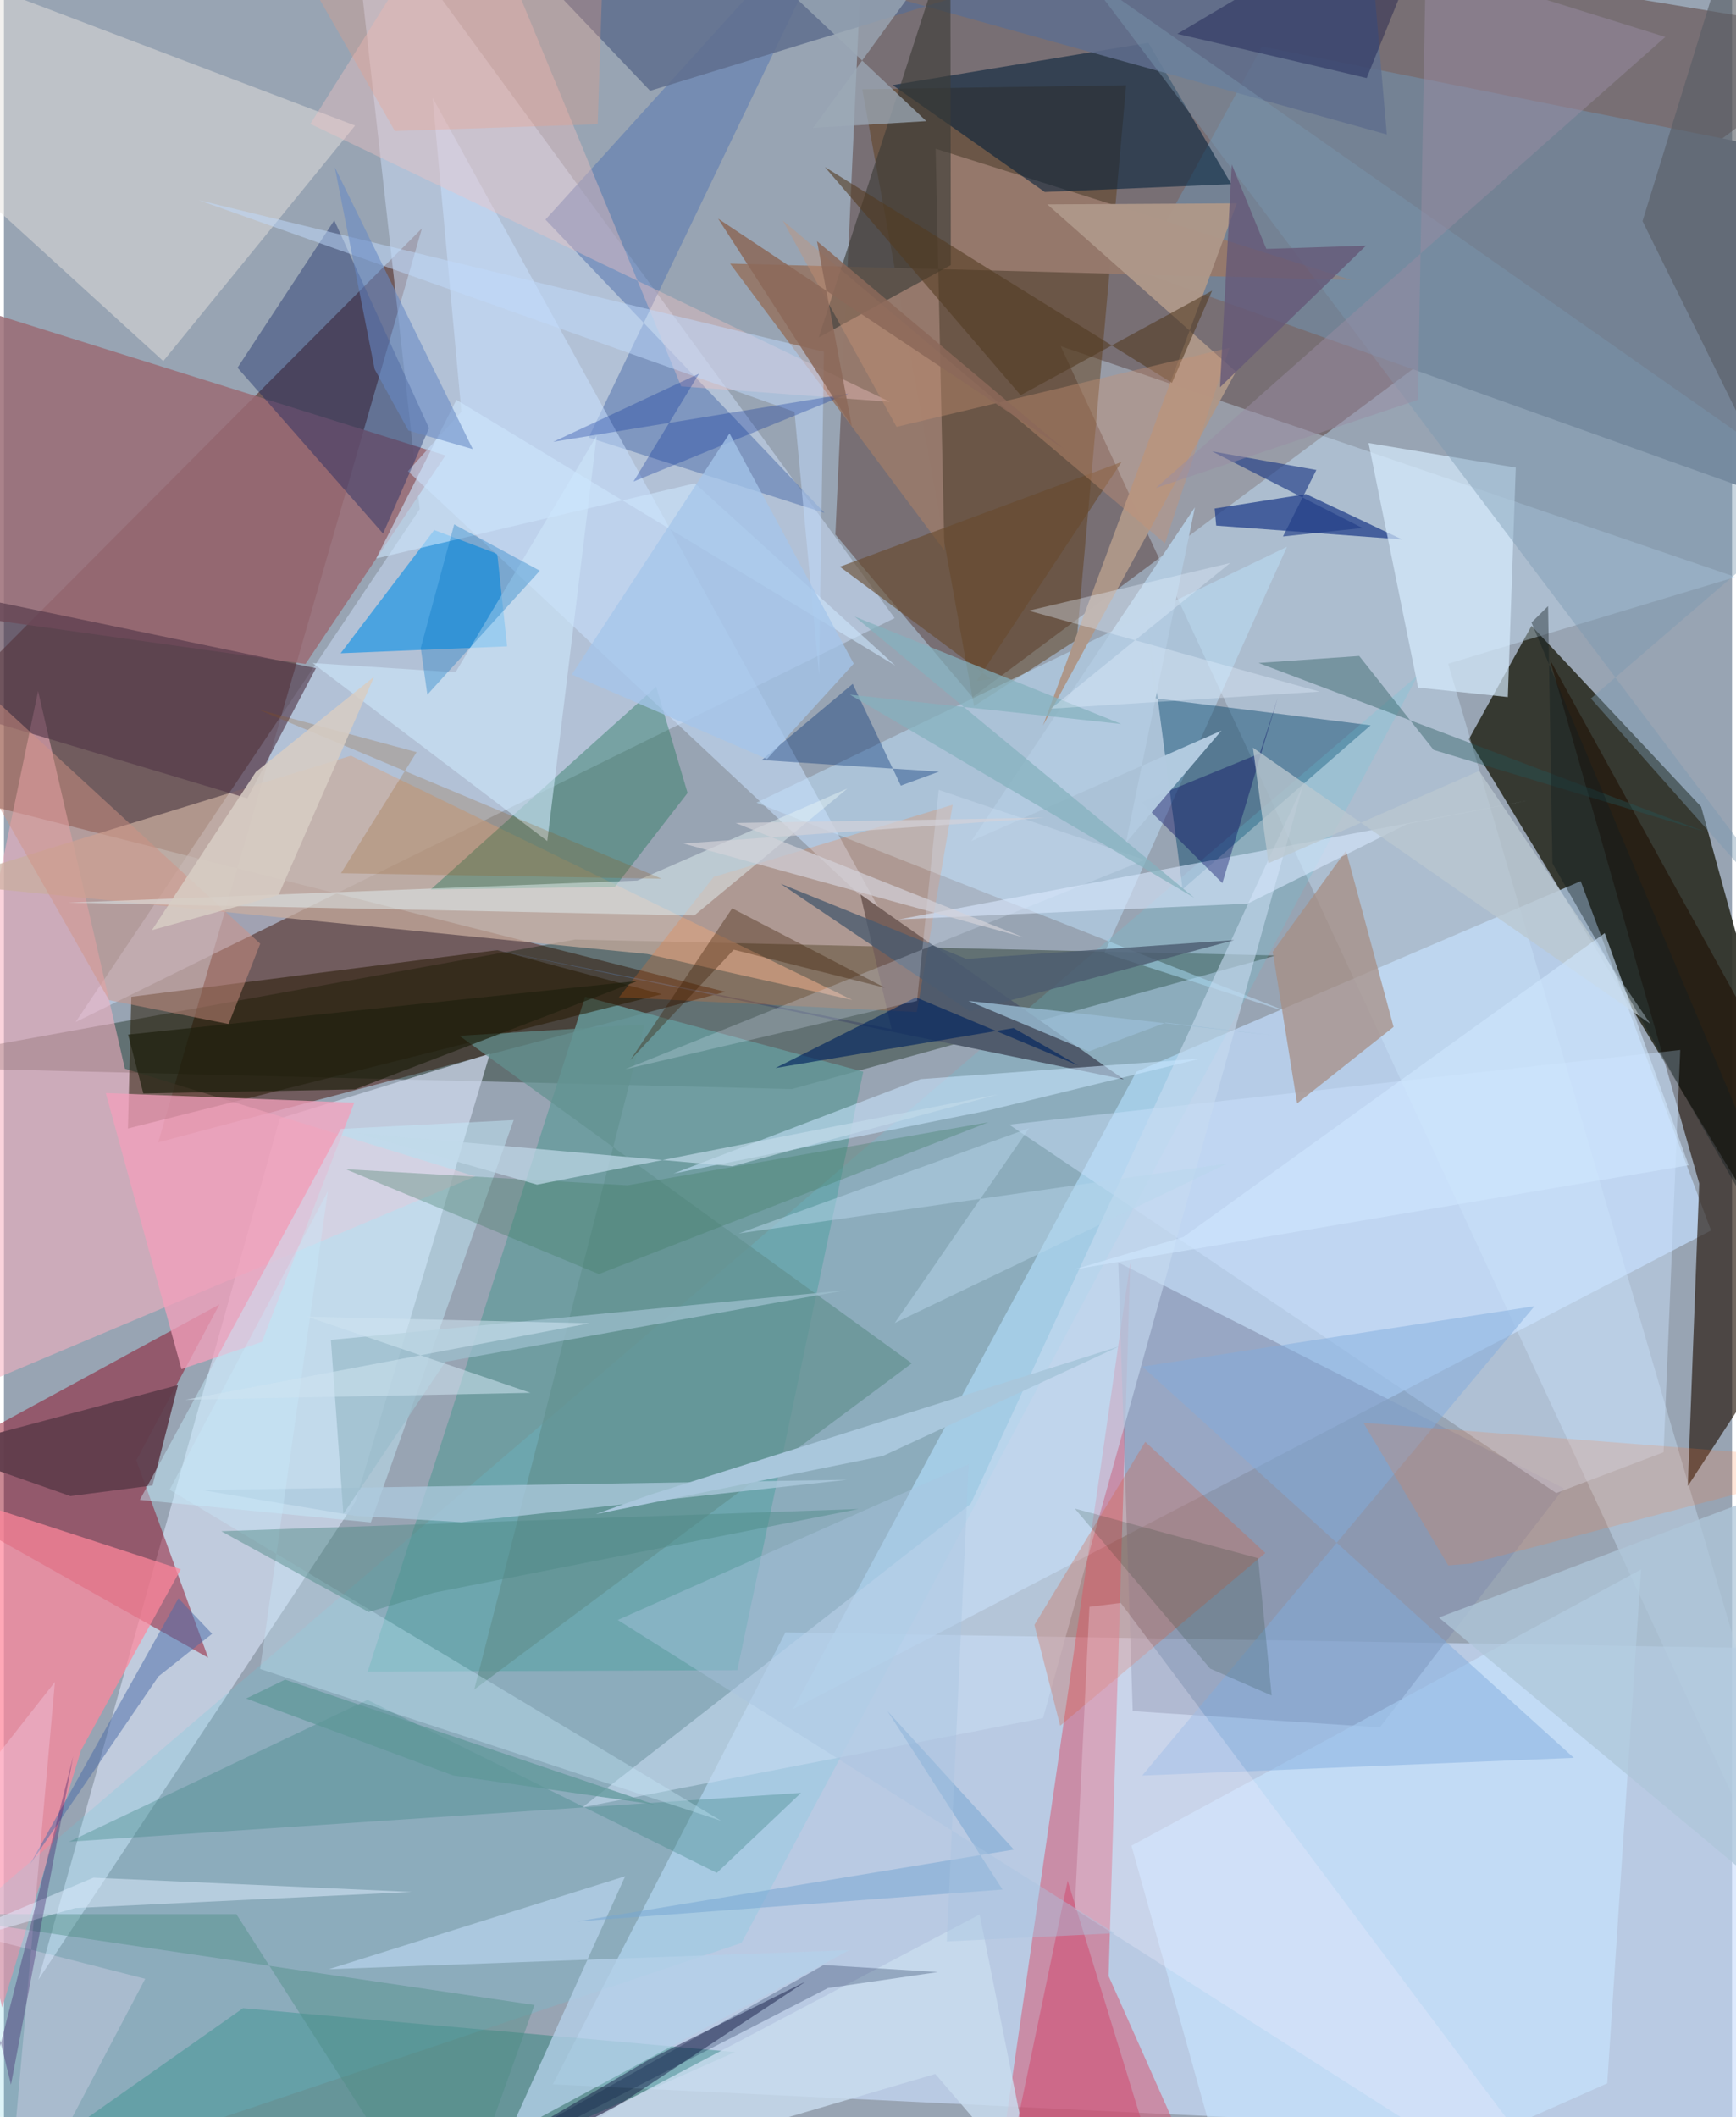 <svg xmlns="http://www.w3.org/2000/svg" width="228" height="278" viewBox="0 0 836 1024"><path fill="#98a4b3" d="M0 0h836v1024H0z"/><path fill="#583d37" fill-opacity=".51" d="M898 17.255L416.812-62l-14.597 320.537 66.362 78.67z"/><path fill="#4d190e" fill-opacity=".514" d="M74.64 552.511l274.315-72.789L-62 375.766l264.2-265.28z"/><path fill="#2e3026" fill-opacity=".918" d="M708.628 357.632L739 302.712l82.038 87.466L898 669.835z"/><path fill="#ccdefe" fill-opacity=".643" d="M898 797.93l-45.346 238.601-587.166-28.395 112.565-218.568z"/><path fill="#c4dfff" fill-opacity=".686" d="M762.787 426.182l63.047 168.976-444.03 231.462 166.012-308.268z"/><path fill="#c5d6f1" fill-opacity=".569" d="M430.897 298.958L34.641 494.348l166.505-248.105L166.73-62z"/><path fill="#001900" fill-opacity=".357" d="M276.288 454.425L-62 515.77l443.165 10.976 234.164-64.6z"/><path fill="#cfd9ed" fill-opacity=".722" d="M169.933 726.472l65.147-216.87-101.618 31.326-116.83 416.59z"/><path fill="#8e061c" fill-opacity=".471" d="M-52.798 716.294l157.045-85.396-40.21 75.4L98.794 801.8z"/><path fill="#cde7fe" fill-opacity=".376" d="M698.687 321.02l138.97-41.953L511.208 167.43 898 1001.63z"/><path fill="#669b9d" fill-opacity=".812" d="M175.954 808.512l178.832-.71 60.911-289.466-134.525-36.27z"/><path fill="#748294" fill-opacity=".992" d="M549.038 131.217L898 255.945V80.283l-289.381-57.73z"/><path fill="#d65c78" fill-opacity=".553" d="M483.186 1036.717l61.69-426-10.491 344.997 35.522 79.945z"/><path fill="#211206" fill-opacity=".639" d="M820.115 572.379L747.9 319.101 898 591.094 814.593 718.75z"/><path fill="#f6b0c1" fill-opacity=".557" d="M58.5 516.877L16.52 334.213l-74.006 355.109 285.453-120.357z"/><path fill="#5c3a15" fill-opacity=".467" d="M542.885 41.216l-127.65 1.96 54.054 298.317 49.702-32.05z"/><path fill="#9a6b74" fill-opacity=".843" d="M-62 133.988l275.6 86.304-67.72 100.85L-62 291.957z"/><path fill="#bce0f9" fill-opacity=".51" d="M532.384 460.925l91.475 29.579-259.82-102.28 256.639-123.746z"/><path fill="#ff869b" fill-opacity=".722" d="M-62 710.97L-.861 970.984 37.268 846.58l48.27-87.557z"/><path fill="#014168" fill-opacity=".435" d="M556.69 337.717l104.459 13.096-90.942 79.286-17.247-131.985z"/><path fill="#8591ae" fill-opacity=".616" d="M539.072 610.583l6.988 217.015 119.552 7.874 88.996-115.653z"/><path fill="#e6e3df" fill-opacity=".482" d="M77.074 174.647L-34.792 72.614-62-27.339l231.88 88.075z"/><path fill="#251700" fill-opacity=".525" d="M61.618 482.113l-1.635 63.69 258.231-64.935-79.539-21.31z"/><path fill="#95796c" fill-opacity=".984" d="M450.721 71.942l201.164 63.472-300.595-7.926 103.672 138.809z"/><path fill="#0c7a69" fill-opacity=".353" d="M353.668 992.52l-238.015-21.23L-47.32 1086h189.966z"/><path fill="#c9ae9f" fill-opacity=".714" d="M311.21 461.433l-343.66-34.256 200.286-61.675 242.573 118.144z"/><path fill="#001e3a" fill-opacity=".565" d="M593.791 89.078l-90.275 3.785-73.615-51.718 123.724-20.459z"/><path fill="#1794e5" fill-opacity=".663" d="M243.407 312.623l-4.748-44.726-30.507-11.535-45.273 59.609z"/><path fill="#5d7bb1" fill-opacity=".6" d="M414.359-62L261.956 106.222l135.05 141.886-114.144-36.496z"/><path fill="#62cade" fill-opacity=".208" d="M356.793 939.726l327.165-613.089L-62 964.442l84.842 87.602z"/><path fill="#1c3b88" fill-opacity=".718" d="M585.709 245.957l.74 8.267 89.903 6.684-46.42-21.927z"/><path fill="#c8e6ff" fill-opacity=".631" d="M775.616 1007.643L599.394 1086l-53.94-193.313 246.53-133.596z"/><path fill="#1e7354" fill-opacity=".392" d="M206.452 430.213l109.078-98.084 15.186 51.408-35.161 45.418z"/><path fill="#c9e2ff" fill-opacity=".537" d="M221.29 199.122L207.376 47.278l218.461 396.713L195.44 227.895z"/><path fill="#071c5d" fill-opacity=".365" d="M112.989 177.847l46.815-71.271 45.839 100.523-22.234 50.98z"/><path fill="#505b6c" d="M541.709 522.034l-312.207-64.142 199.926 39.873-15.121-65.212z"/><path fill="#f19fbb" fill-opacity=".765" d="M169.49 533.327l-120.238-4.665 36.616 133.523 38.936-13.156z"/><path fill="#d7eeff" fill-opacity=".682" d="M684.11 332.548l-23.966-118.259 71.226 11.86-3.84 111.002z"/><path fill="#cee4ff" fill-opacity=".439" d="M810.944 507.832l-324.656 36.111L750.95 722.132l51.92-19.724z"/><path fill="#a68e83" fill-opacity=".733" d="M613.796 460.344l11.793 73.33 46.663-36.998-22.995-85.248z"/><path fill="#ad9789" fill-opacity=".988" d="M504.752 98.842l91.684-.505-93.797 252.601 93.346-171.188z"/><path fill="#5f6e8e" fill-opacity=".855" d="M658.107-62L668.98 65.045 211.853-62l100.73 105.914z"/><path fill="#513547" fill-opacity=".624" d="M-62 332.276v-53.31l212.917 44.218-33.178 62.92z"/><path fill="#603c4b" fill-opacity=".933" d="M71.872 718.458l-39.718 5.144-64.49-22.614 116.513-31.096z"/><path fill="#040132" fill-opacity=".408" d="M183.358 1071.501l128.56-75.27 76.06-37.903L194.528 1086z"/><path fill="#c6dbf0" fill-opacity=".604" d="M279.88 874.093l222.795-43.101 125.814-451.435-160.826 347.832z"/><path fill="#3d3d38" fill-opacity=".635" d="M449.479-7.563l-55.302 170.768 63.884-34.995-.211-152.406z"/><path fill="#c5edfc" fill-opacity=".451" d="M162.98 546.003L65.74 725.43l111.74 10.917 69.11-194.603z"/><path fill="#ff7120" fill-opacity=".212" d="M297.52 482.358l144.073 7.151 17.385-100.263-115.582 34.874z"/><path fill="#639190" fill-opacity=".702" d="M220.354 500.981L439.19 659.382l-211.68 157.77 82.412-321.65z"/><path fill="#3f8687" fill-opacity=".365" d="M175.875 822.176L31.51 890.786l354.08-23.638-40.722 38.682z"/><path fill="#b4d0e8" fill-opacity=".773" d="M408.9 943.228l-251.653 9.182 143.283-44.952-56.485 124.96z"/><path fill="#f0c3c3" fill-opacity=".396" d="M148.23 59.933l280.39 134.411-101.012-7.484L224.733-62z"/><path fill="#81acde" fill-opacity=".482" d="M550.65 858.773l208.803-8.565-208.678-189.235 189.657-29.224z"/><path fill="#c9e6ff" fill-opacity=".561" d="M323.91 567.598l119.536-45.675 135.463-9.928-103.52 25.274z"/><path fill="#adcade" fill-opacity=".757" d="M221.383 736.228l186.44-20.503L95.847 720.7l74.29 12.485z"/><path fill="#d55f42" fill-opacity=".306" d="M510.963 834.67l-12.453-48.763 53.622-88.534 58.101 53.769z"/><path fill="#dae8ff" fill-opacity=".584" d="M678.833 398.557l-77.157 38.504-168.767 7.64 304.107-57.447z"/><path fill="#d19284" fill-opacity=".478" d="M108.688 495.29l15.296-38.846L-62 285.291 50.828 483.728z"/><path fill="#cce5f9" fill-opacity=".624" d="M262.843 406.795l-113.532-86.106 69.149 4.486 68.296-114.464z"/><path fill="#e4f2f4" fill-opacity=".478" d="M408.057 381.38l-101.634 44.512L30.99 436.579l302.96 6.215z"/><path fill="#223e87" fill-opacity=".659" d="M584.46 218.322l50.443 8.984-16.145 32.178 38.4-4.11z"/><path fill="#002f74" fill-opacity=".373" d="M452.284 373.225l-85.67-5.606 43.996-36.859 23.263 49.228z"/><path fill="#c8dcee" fill-opacity=".827" d="M472.011 925.975L168.443 1086l282.115-82.893 48.129 56.1z"/><path fill="#00035d" fill-opacity=".376" d="M589.433 427.138l-39.226-39.203 57.34-23.512 8.719-27.028z"/><path fill="#c1dbfe" fill-opacity=".494" d="M394.328 326.366l2.351-156.225L94.3 96.836l288.13 102.367z"/><path fill="#b2cadf" fill-opacity=".988" d="M542.793 407.557l46.195-54.172-121.01 53.425 108.175-161.444z"/><path fill="#533a21" fill-opacity=".584" d="M491.83 191.147l92.65-50.554-19.44 44.567L397.16 80.804z"/><path fill="#9ba9b6" fill-opacity=".753" d="M462.733-36.129L318.471-62 446.228 58.6l-54.794 3.264z"/><path fill="#052d98" fill-opacity=".298" d="M408.587 190.343l-142.863 23.36 70.56-32.993-31.743 52.204z"/><path fill="#407c63" fill-opacity=".333" d="M287.818 616.24l-122.459-50.728 136.269 7.76 174.637-30.478z"/><path fill="#684a2d" fill-opacity=".612" d="M404.404 274.106l73.165 54.349-6.995.894 70.089-105.909z"/><path fill="#caeafe" fill-opacity=".345" d="M347.003 880.677l-266.87-160.15 76.578-144.376-32.806 231.057z"/><path fill="#7999b1" fill-opacity=".412" d="M523.508-11.853L898 484.735 767.702 337.839 881.9 239.62z"/><path fill="#4c8885" fill-opacity=".447" d="M208.048 770.327l-31.646 9.358-71.27-39.072 308.343-10.764z"/><path fill="#c1d9e9" fill-opacity=".694" d="M481.028 529.294L352.33 564.078l-181.67-16.152 87.212 25.032z"/><path fill="#d13f66" fill-opacity=".459" d="M778.284 1058.11l-298.829 20.067 35.15-168.516L568.823 1086z"/><path fill="#ff792d" fill-opacity=".18" d="M698.708 757.136l-41.04-68.976L898 706.92l-188.416 49.33z"/><path fill="#496ca9" fill-opacity=".506" d="M100.713 790.215l-25.944 20.562-62.11 90.883 71.766-128.59z"/><path fill="#a9c7dc" d="M425.154 704.23l114.369-53.039-227.543 71.962-25.675 9.196z"/><path fill="#bac7d0" fill-opacity=".761" d="M713.655 372.885l82.809 122.299-192.242-133.552 7.493 55.868z"/><path fill="#235457" fill-opacity=".392" d="M691.639 362.72l131.088 39.525-215.78-81.588 48.685-3.385z"/><path fill="#c79374" fill-opacity=".392" d="M376.78 106.688l55.033 99.778 161.122-38.284-31.287 94.58z"/><path fill="#00043d" fill-opacity=".333" d="M699.657-62L567.645 16.39l70.766 16.416 20.836 4.953z"/><path fill="#00245f" fill-opacity=".647" d="M519.741 515.333l-31.323-18.097-115.172 19.31 67.948-34.144z"/><path fill="#4c8c83" fill-opacity=".416" d="M-40.525 925.815l297.146 43.935L214.88 1086 112.43 925.81z"/><path fill="#585e66" fill-opacity=".624" d="M898 320.381l-105.306-213.43L844.775-62l-3.111 178.803z"/><path fill="#aec7d9" fill-opacity=".745" d="M898 751.272L870.123 929.05l-175.95-146.707 149.317-56.284z"/><path fill="#f8f0fe" fill-opacity=".259" d="M518.02 923.412L772.95 1086 540.281 775.275l-15.167 1.89z"/><path fill="#4b5c6f" fill-opacity=".8" d="M595.175 454.684L467.16 489.1l-91.461-61.69 89.885 36.369z"/><path fill="#ddebfd" fill-opacity=".518" d="M34.421 922.862l-81.075 23.27L43.3 908.166l153.978 6.88z"/><path fill="#935510" fill-opacity=".22" d="M122.918 343.114l195.27 81.895-155.157-2.656 36.599-58.546z"/><path fill="#cce6fe" fill-opacity=".596" d="M334.247 233.767L180.08 270.096l38.805-76.7L431.19 321.912z"/><path fill="#a4c6eb" fill-opacity=".749" d="M274.7 326.266l94.433 40.833 41.959-46.12-60.084-111.318z"/><path fill="#d7cdc4" fill-opacity=".863" d="M71.595 449.87l50.256-76.504 57.221-46.082-46.213 105.571z"/><path fill="#998da3" fill-opacity=".486" d="M684.01 193.399l3.834-211.685 115.875 36.15-246.471 218.155z"/><path fill="#02153d" fill-opacity=".251" d="M398.598 961.552L157.159 1086l239.362-135.585 55.314 3.388z"/><path fill="#0070c0" fill-opacity=".314" d="M259.24 276.028l-54.406 59.945-3.201-22.561 16.178-59.778z"/><path fill="#b8d7eb" fill-opacity=".475" d="M495.918 545.658l-140.51 50.941 236.363-33.86-160.847 77.163z"/><path fill="#9bbdcc" fill-opacity=".765" d="M213.536 658.64l-49.332 73.584-6.031-84.158 249.098-24.027z"/><path fill="#e0edff" fill-opacity=".239" d="M551.964 415.902l-251.465 101.25 141.229-33.048 10.485-102.077z"/><path fill="#6689c5" fill-opacity=".569" d="M160.068 80.924l19.278 97.688 16.308 29.627 31.153 8.991z"/><path fill="#85b1be" fill-opacity=".718" d="M540.55 350.186l-128.993-51.96L575.81 434.207 409.302 336z"/><path fill="#042a0d" fill-opacity=".157" d="M518.062 729.652l88.63 24 6.597 66.43-29.78-13.046z"/><path fill="#76a5d2" fill-opacity=".514" d="M488.565 894.583l-61.129-66.981 55.646 86.3-205.872 15.45z"/><path fill="#3b1c02" fill-opacity=".353" d="M353.058 459.343l-50.06 53.386 49.288-73.393 73.967 38.418z"/><path fill="#a9c5e1" fill-opacity=".424" d="M296.943 783.536l169.75-75.415-10.577 230.887 81.316-3.967z"/><path fill="#1f200d" fill-opacity=".694" d="M306.543 474.447l-136.7 52.44-102.407 1.98-7.383-28.461z"/><path fill="#111c1f" fill-opacity=".4" d="M749.092 417.55l-2.087-124.398-8.034 7.969L898 678.986z"/><path fill="#655878" fill-opacity=".804" d="M588.29 187.317l5.693-107.806 16.719 40.884 48.225-1.58z"/><path fill="#9bbdd5" fill-opacity=".784" d="M613.594 500.779l-147.058-16.684 58.282 24.473 37.268-13.968z"/><path fill="#cfe7ff" fill-opacity=".592" d="M518.075 613.921l52.432-15.573L774.405 451.33l40.59 112.258z"/><path fill="#cee3f1" fill-opacity=".553" d="M254.722 673.653l-166.979 3.366 195.569-37.002-136.53-3.18z"/><path fill="#8b6859" fill-opacity=".855" d="M393.34 116.655l16.834 89.517-64.68-100.416 167.283 111.397z"/><path fill="#f29e81" fill-opacity=".282" d="M287.229 60.088L290.5-39.81l-164.994-8.13 63.61 111.323z"/><path fill="#d4d2d9" fill-opacity=".69" d="M353.929 398.043l139.198 55.28-164.444-45.335 174.782-12.49z"/><path fill="#e5f0ff" fill-opacity=".353" d="M495.76 295.366l140.649 39.14-129.938 8.258 86.75-70.463z"/><path fill="#f7e4ff" fill-opacity=".267" d="M24.656 813.486L.468 1086l67.873-128.94L-62 923.882z"/><path fill="#381762" fill-opacity=".341" d="M-62 740.05L-26.156 1086l59.693-236.662-30.142 158.945z"/><path fill="#5e9698" fill-opacity=".718" d="M217.322 858.736l97.51 14.075-178.83-60.452-18.811 9.149z"/></svg>